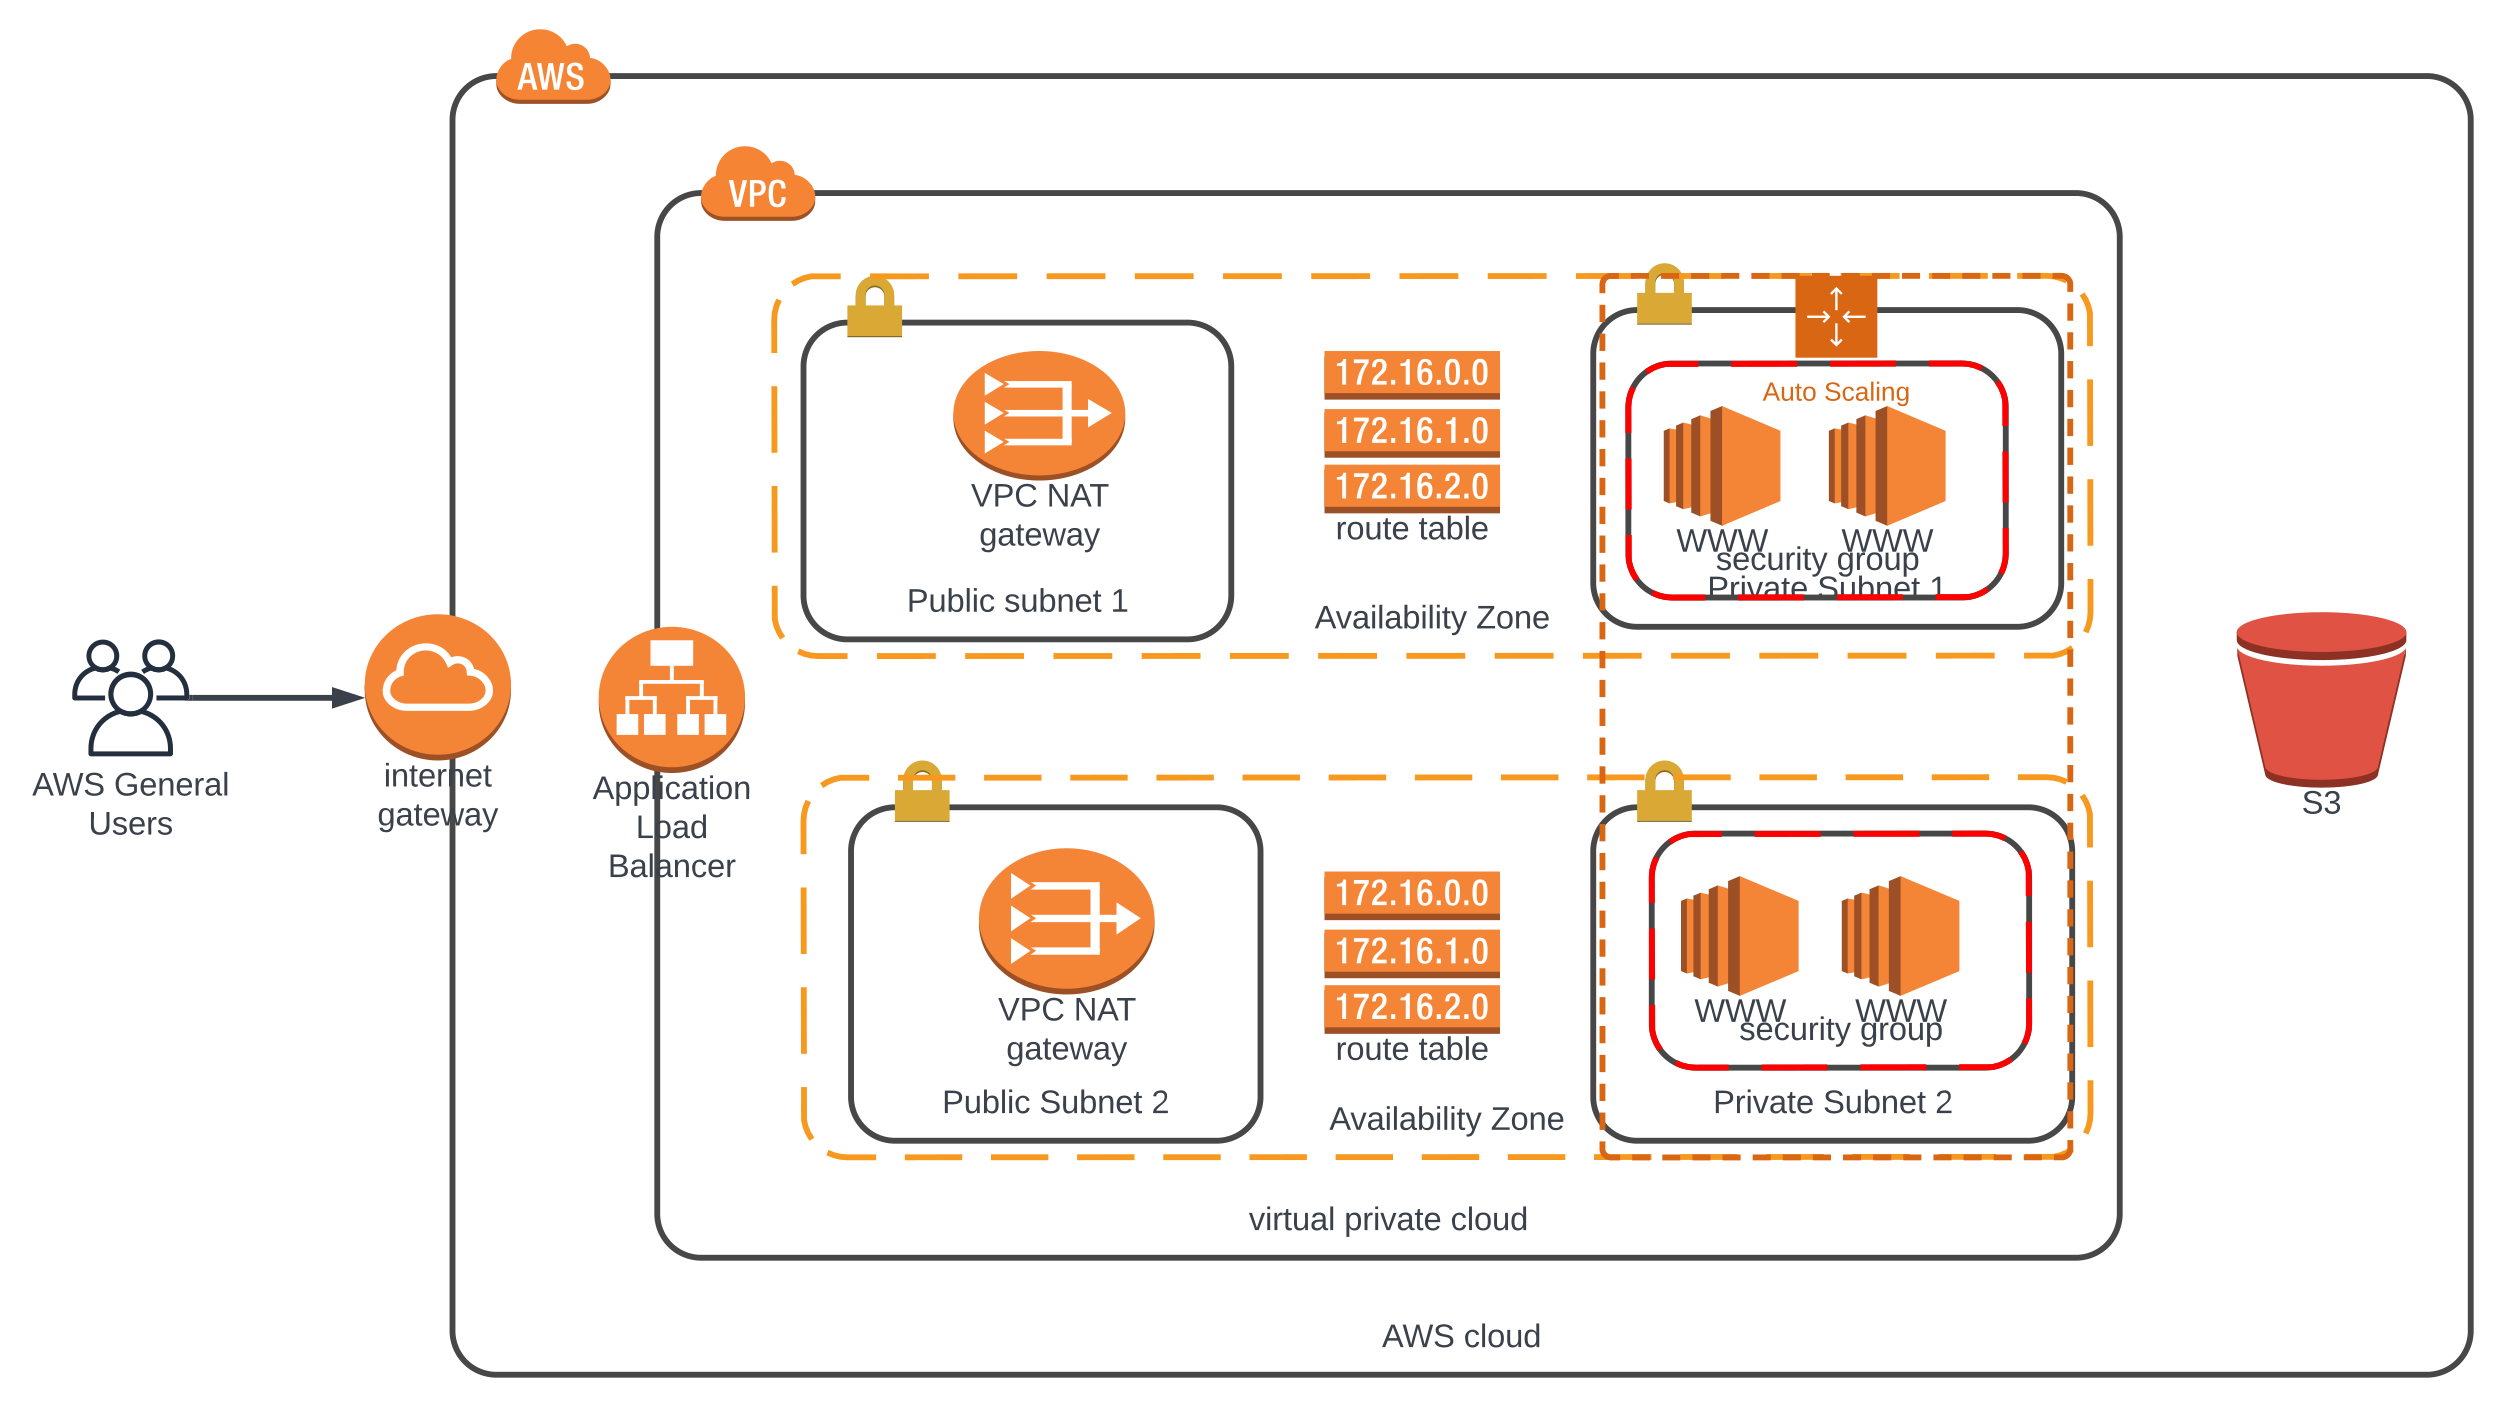 <svg xmlns="http://www.w3.org/2000/svg" xmlns:xlink="http://www.w3.org/1999/xlink" xmlns:lucid="lucid" width="1709.41" height="960"><g transform="translate(-50.593 -60)" lucid:page-tab-id="0_0"><path d="M0 0h1870.87v1322.84H0z" fill="#fff"/><path d="M360 142a30 30 0 0 1 30-30h1320a30 30 0 0 1 30 30v828a30 30 0 0 1-30 30H390a30 30 0 0 1-30-30z" stroke="#474747" stroke-width="4" fill-opacity="0"/><path d="M468 114.4v3.54c0 6.42-7.1 13.06-15.76 13.06h-46.48c-8.66 0-15.75-6.64-15.75-13.06v-3.53z" fill="#9d5125"/><path d="M420.03 80c8.03 0 14.82 4.4 18.17 11.67 4.6-3.14 10.92-1.98 14.04 2.65 1.17 1.64 1.7 3.33 1.8 5.3 7.87.68 13.95 8.25 13.95 14.27v1.3c0 6.45-7.1 13-15.76 13h-46.5c-8.64 0-15.74-6.55-15.74-13v-1.3c0-5.02 4.2-11.87 10.06-13.56v-.57c.08-10.95 8.97-19.82 19.97-19.77z" fill="#f58535"/><path d="M409.54 103.13l-5.2 18.2h3.04l1.17-4.43h5.38l1.1 4.42h3.05l-4.78-18.2zm-.47 11.4l2.22-8.98 2.1 8.97zM431.2 117.34h-.03l-2.47-14.2h-3.1l-2.4 14.13h-.06l-2.4-14.14h-2.95l3.53 18.2h3.38l2.35-13.7h.06l2.36 13.7h3.4l3.64-18.2h-2.9l-2.4 14.2zM445.9 111.4l-1.98-.72c-1.93-.7-2.75-1.53-2.75-3.1-.16-1.26.75-2.43 2.02-2.6.14-.02.28-.02.43-.02 1.26-.17 2.4.72 2.58 1.96.04.25.03.44 0 .68v.38h2.93v-.4c0-1.9-.5-4.8-5.18-4.8-3.44 0-5.7 1.84-5.7 5.16 0 2.6 1.1 3.97 3.82 4.98l2 .7c1.6.23 2.73 1.6 2.64 3.2.04 1.45-1.08 2.64-2.5 2.68h-.28c-2 0-3-1.12-3-3.33v-.47h-2.9v.44c0 2.54 1.02 5.53 5.52 5.53 3.7 0 6.07-1.6 6.07-5.48.04-2.5-1.1-3.9-3.7-4.8z" fill="#fff"/><use xlink:href="#a" transform="matrix(1,0,0,1,360,970) translate(635.525 11.111)"/><use xlink:href="#b" transform="matrix(1,0,0,1,360,970) translate(691.451 11.111)"/><path d="M500 222a30 30 0 0 1 30-30h940a30 30 0 0 1 30 30v668a30 30 0 0 1-30 30H530a30 30 0 0 1-30-30z" stroke="#474747" stroke-width="4" fill-opacity="0"/><path d="M608 194.4v3.54c0 6.42-7.1 13.06-15.76 13.06h-46.48c-8.66 0-15.75-6.64-15.75-13.06v-3.53z" fill="#9d5125"/><path d="M560.03 160c8.03 0 14.82 4.4 18.17 11.67 4.6-3.14 10.92-1.98 14.04 2.65 1.17 1.64 1.7 3.33 1.8 5.3 7.87.68 13.95 8.25 13.95 14.27v1.3c0 6.45-7.1 13-15.76 13h-46.5c-8.64 0-15.74-6.55-15.74-13v-1.3c0-5.02 4.2-11.87 10.06-13.56v-.57c.08-10.95 8.97-19.82 19.97-19.77z" fill="#f58535"/><path d="M548.9 183.13h3.08l3.1 14.58 3.32-14.53h3.1l-4.6 18.2h-3.7zM563.37 183.13h5.77c3.5 0 5.04 2.2 5.04 5.3 0 3.1-1.9 5.4-5.33 5.4h-2.57v7.53h-2.9zm2.9 8.5h2.08c1.56 0 2.9-.83 2.9-3.14 0-1.98-.78-3.17-3.1-3.17h-1.87zM587.8 194.83v.38c0 3.32-1.3 6.52-5.6 6.52-4.6 0-6.04-2.97-6.04-9.47s1.43-9.46 6.05-9.46c5.2 0 5.54 3.8 5.54 5.7v.37h-2.9v-.3c0-1.7-.5-3.64-2.6-3.57-2.08.08-3.1 1.35-3.1 7.22 0 5.87.92 7.3 3.14 7.3 2.42 0 2.7-2.7 2.7-4.43v-.3z" fill="#fff"/><use xlink:href="#c" transform="matrix(1,0,0,1,500,890) translate(404.506 11.111)"/><use xlink:href="#d" transform="matrix(1,0,0,1,500,890) translate(469.753 11.111)"/><use xlink:href="#b" transform="matrix(1,0,0,1,500,890) translate(542.469 11.111)"/><path d="M600 310.58a30 30 0 0 1 30-30h232.5a30 30 0 0 1 30 30v156.6a30 30 0 0 1-30 30H630a30 30 0 0 1-30-30z" stroke="#474747" stroke-width="4" fill-opacity="0"/><path d="M661.97 268.82v-5.9c0-7.25-5.88-13.13-13.12-13.13-7.24 0-13.12 5.87-13.12 13.12v5.9h6.64v-5.9c0-3.58 2.9-6.5 6.48-6.5 3.57 0 6.48 2.92 6.48 6.5v5.9h6.64z" fill="#876a22"/><path d="M661.98 268.84h5.42v20.84H630v-20.84h5.72v-7.1c0-7.28 5.87-13.16 13.13-13.16 7.25 0 13.13 5.88 13.13 13.15v7.1zm-6.66 0v-7.1c0-3.58-2.88-6.5-6.47-6.5-3.6 0-6.47 2.92-6.47 6.5v7.1h12.94z" fill="#daa835"/><path d="M630 289.68h37.4v.9H630z" fill="#876a22"/><use xlink:href="#e" transform="matrix(1,0,0,1,600,467.165) translate(70.636 11.111)"/><use xlink:href="#f" transform="matrix(1,0,0,1,600,467.165) translate(137.179 11.111)"/><use xlink:href="#g" transform="matrix(1,0,0,1,600,467.165) translate(210.019 11.111)"/><path d="M1140 302a30 30 0 0 1 30-30h260a30 30 0 0 1 30 30v156.58a30 30 0 0 1-30 30h-260a30 30 0 0 1-30-30z" stroke="#474747" stroke-width="4" fill-opacity="0"/><path d="M1201.97 260.24v-5.9c0-7.25-5.88-13.13-13.12-13.13-7.24 0-13.12 5.9-13.12 13.14v5.9h6.64v-5.9c0-3.58 2.9-6.5 6.48-6.5 3.57 0 6.48 2.92 6.48 6.5v5.9h6.64z" fill="#876a22"/><path d="M1201.98 260.26h5.42v20.83H1170v-20.84h5.72v-7.1c0-7.28 5.87-13.16 13.13-13.16 7.26 0 13.13 5.88 13.13 13.15v7.1zm-6.66 0v-7.1c0-3.6-2.88-6.5-6.47-6.5-3.6 0-6.47 2.9-6.47 6.5v7.1h12.94z" fill="#daa835"/><path d="M1170 281.1h37.4v.9H1170z" fill="#876a22"/><use xlink:href="#h" transform="matrix(1,0,0,1,1140,458.583) translate(77.963 11.111)"/><use xlink:href="#i" transform="matrix(1,0,0,1,1140,458.583) translate(153.148 11.111)"/><use xlink:href="#g" transform="matrix(1,0,0,1,1140,458.583) translate(229.691 11.111)"/><path d="M580 278.58a30 30 0 0 1 30-30h840a30 30 0 0 1 30 30v200a30 30 0 0 1-30 30H610a30 30 0 0 1-30-30z" fill-opacity="0"/><path d="M592.37 254.3l4-2.45 4.36-1.8 4.58-1.1h20.12m20.1 0l40.23-.03m20.12 0l40.22-.03m20.1-.02l40.22-.02m20.12 0l40.22-.02m20.1 0l40.24-.03m20.1 0l40.23-.02m20.1 0l40.24-.02m20.1 0l40.23-.03m20.1 0l40.24-.02m20.1 0l40.23-.02m20.1 0l40.24-.03m20.12 0l40.22-.02m20.1 0l40.24-.03m20.1 0l20.12-.02 4.7.37 4.57 1.1 4.35 1.8m10.65 9.1l2.46 4 1.8 4.36 1.1 4.6.04 22.73m.04 22.75l.1 45.48m.04 22.75l.08 45.5m.04 22.74l.04 22.74-.37 4.7-1.1 4.57-1.8 4.35m-9.1 10.65l-4 2.46-4.36 1.8-4.58 1.1-20.12.02m-20.1 0l-40.23.03m-20.12 0l-40.22.02m-20.1 0l-40.22.03m-20.12 0l-40.22.03m-20.1 0l-40.24.02m-20.1 0l-40.23.03m-20.1 0l-40.24.03m-20.1.02H951.9m-20.1.02l-40.24.02m-20.1 0l-40.23.03m-20.1 0h-40.24m-20.12.02l-40.22.02m-20.1 0l-40.24.02m-20.1 0l-20.12.02-4.7-.37-4.57-1.1-4.35-1.8m-10.65-9.08l-2.46-4.02-1.8-4.35-1.1-4.57-.04-22.75m-.04-22.74l-.1-45.5m-.04-22.74l-.08-45.5m-.04-22.73l-.04-22.75.37-4.7 1.1-4.57 1.8-4.34" stroke="#f7981f" stroke-width="4" fill="none"/><use xlink:href="#j" transform="matrix(1,0,0,1,580,478.583) translate(369.537 11.111)"/><use xlink:href="#k" transform="matrix(1,0,0,1,580,478.583) translate(479.907 11.111)"/><path d="M632.5 642a30 30 0 0 1 30-30h220a30 30 0 0 1 30 30v168a30 30 0 0 1-30 30h-220a30 30 0 0 1-30-30z" stroke="#474747" stroke-width="4" fill-opacity="0"/><path d="M694.47 600.24v-5.9c0-7.25-5.88-13.13-13.12-13.13-7.24 0-13.12 5.9-13.12 13.14v5.9h6.64v-5.9c0-3.58 2.9-6.5 6.48-6.5 3.57 0 6.48 2.92 6.48 6.5v5.9h6.64z" fill="#876a22"/><path d="M694.48 600.26h5.42v20.83h-37.4v-20.84h5.72v-7.1c0-7.28 5.87-13.16 13.13-13.16 7.25 0 13.13 5.88 13.13 13.15v7.1zm-6.66 0v-7.1c0-3.58-2.88-6.5-6.47-6.5-3.6 0-6.47 2.92-6.47 6.5v7.1h12.94z" fill="#daa835"/><path d="M662.5 621.1h37.4v.9h-37.4z" fill="#876a22"/><use xlink:href="#e" transform="matrix(1,0,0,1,632.5,810) translate(62.284 11.111)"/><use xlink:href="#i" transform="matrix(1,0,0,1,632.5,810) translate(128.827 11.111)"/><use xlink:href="#l" transform="matrix(1,0,0,1,632.5,810) translate(205.37 11.111)"/><path d="M1140 642a30 30 0 0 1 30-30h267.5a30 30 0 0 1 30 30v168a30 30 0 0 1-30 30H1170a30 30 0 0 1-30-30z" stroke="#474747" stroke-width="4" fill-opacity="0"/><path d="M1201.97 600.24v-5.9c0-7.25-5.88-13.13-13.12-13.13-7.24 0-13.12 5.9-13.12 13.14v5.9h6.64v-5.9c0-3.58 2.9-6.5 6.48-6.5 3.57 0 6.48 2.92 6.48 6.5v5.9h6.64z" fill="#876a22"/><path d="M1201.98 600.26h5.42v20.83H1170v-20.84h5.72v-7.1c0-7.28 5.87-13.16 13.13-13.16 7.26 0 13.13 5.88 13.13 13.15v7.1zm-6.66 0v-7.1c0-3.58-2.88-6.5-6.47-6.5-3.6 0-6.47 2.92-6.47 6.5v7.1h12.94z" fill="#daa835"/><path d="M1170 621.1h37.4v.9H1170z" fill="#876a22"/><use xlink:href="#h" transform="matrix(1,0,0,1,1140,810) translate(81.963 11.111)"/><use xlink:href="#i" transform="matrix(1,0,0,1,1140,810) translate(157.148 11.111)"/><use xlink:href="#l" transform="matrix(1,0,0,1,1140,810) translate(233.691 11.111)"/><path d="M600 621.42a30 30 0 0 1 30-30h820a30 30 0 0 1 30 30v200a30 30 0 0 1-30 30H630a30 30 0 0 1-30-30z" fill-opacity="0"/><path d="M612.37 597.15l4-2.46 4.36-1.8 4.58-1.1 19.64-.02m19.64 0l39.27-.03m19.63 0l39.28-.02m19.63 0l39.26-.03m19.64 0l39.27-.03m19.63 0l39.28-.02m19.63 0l39.28-.03m19.64 0l39.27-.03m19.63-.02h39.27m19.63-.02l39.27-.02m19.64 0l39.27-.03m19.64 0h39.28m19.63-.02l39.27-.02m19.64 0l39.27-.03m19.63 0H1450l4.7.36 4.57 1.1 4.35 1.8m10.65 9.08l2.46 4.02 1.8 4.35 1.1 4.57.04 22.75m.04 22.74l.1 45.5m.04 22.74l.08 45.5m.04 22.73l.04 22.75-.37 4.7-1.1 4.57-1.8 4.34m-9.1 10.65l-4 2.45-4.36 1.8-4.58 1.1h-19.64m-19.64.02h-39.27m-19.63.02h-39.28m-19.63.02l-39.26.02m-19.64 0l-39.27.02m-19.63 0l-39.28.03m-19.63 0h-39.28m-19.64.02l-39.27.02m-19.63 0l-39.27.03m-19.63 0l-39.27.02m-19.64 0l-39.27.02m-19.64 0l-39.28.03m-19.63 0l-39.27.02m-19.64 0l-39.27.03m-19.63 0l-19.64.02-4.7-.37-4.57-1.1-4.35-1.8m-10.65-9.1l-2.46-4-1.8-4.36-1.1-4.6-.04-22.73m-.04-22.75l-.1-45.48m-.04-22.75l-.08-45.5m-.04-22.74l-.04-22.74.37-4.7 1.1-4.57 1.8-4.35" stroke="#f7981f" stroke-width="4" fill="none"/><use xlink:href="#j" transform="matrix(1,0,0,1,600,821.417) translate(359.537 11.111)"/><use xlink:href="#k" transform="matrix(1,0,0,1,600,821.417) translate(469.907 11.111)"/><path d="M1164 338.55a30 30 0 0 1 30-30h198.06a30 30 0 0 1 30 30v100.03a30 30 0 0 1-30 30H1194a30 30 0 0 1-30-30z" stroke="#474747" stroke-width="4" fill-opacity="0"/><path d="M1164 338.55a30 30 0 0 1 30-30h198.06a30 30 0 0 1 30 30v100.03a30 30 0 0 1-30 30H1194a30 30 0 0 1-30-30z" fill="none"/><path d="M1176.36 314.28l4.02-2.46 4.35-1.8 4.57-1.1 22.53-.04m22.53-.04l45.06-.08m22.52-.04l45.06-.1m22.53-.03l22.53-.05 4.7.37 4.57 1.1 4.35 1.8m10.65 9.1l2.46 4 1.8 4.36 1.1 4.58.05 17.45m.06 17.47l.13 34.9m.06 17.46l.06 17.45-.37 4.7-1.1 4.57-1.8 4.35m-9.1 10.65l-4.02 2.46-4.35 1.8-4.58 1.1-22.53.05m-22.53.05l-45.06.08m-22.53.04l-45.05.08m-22.52.04l-22.53.04-4.7-.37-4.57-1.1-4.35-1.8m-10.65-9.08l-2.46-4.02-1.8-4.35-1.1-4.57-.06-17.46m-.06-17.45l-.12-34.9m-.06-17.46l-.06-17.45.37-4.7 1.1-4.57 1.8-4.35" stroke="red" stroke-width="4" fill="none"/><use xlink:href="#m" transform="matrix(1,0,0,1,1163.997,438.583) translate(59.84 11.111)"/><use xlink:href="#n" transform="matrix(1,0,0,1,1163.997,438.583) translate(142.432 11.111)"/><path d="M1180 659.98a30 30 0 0 1 30-30h198.06a30 30 0 0 1 30 30v100.04a30 30 0 0 1-30 30H1210a30 30 0 0 1-30-30z" stroke="#474747" stroke-width="4" fill-opacity="0"/><path d="M1180 659.98a30 30 0 0 1 30-30h198.06a30 30 0 0 1 30 30v100.04a30 30 0 0 1-30 30H1210a30 30 0 0 1-30-30z" fill="none"/><path d="M1192.37 635.7l4-2.45 4.36-1.8 4.58-1.1 22.54-.04m22.52-.03l45.06-.08m22.53-.05l45.05-.08m22.53-.04l22.53-.05 4.7.37 4.57 1.1 4.35 1.8m10.65 9.1l2.46 4 1.8 4.36 1.1 4.6.05 17.45m.06 17.45l.14 34.9m.06 17.46l.06 17.46-.37 4.7-1.1 4.57-1.8 4.34m-9.1 10.65l-4.02 2.45-4.35 1.8-4.58 1.1-22.53.04m-22.52.03l-45.06.08m-22.53.05l-45.04.08m-22.53.04l-22.53.05-4.7-.37-4.57-1.1-4.35-1.8m-10.65-9.1l-2.46-4-1.8-4.36-1.1-4.6-.06-17.45m-.05-17.45l-.13-34.9m-.06-17.46l-.06-17.46.37-4.7 1.1-4.57 1.8-4.34" stroke="red" stroke-width="4" fill="none"/><use xlink:href="#m" transform="matrix(1,0,0,1,1180,760.016) translate(59.84 11.111)"/><use xlink:href="#n" transform="matrix(1,0,0,1,1180,760.016) translate(142.432 11.111)"/><path d="M1146.25 254.58a6 6 0 0 1 6-6h308a6 6 0 0 1 6 6v590.84a6 6 0 0 1-6 6h-308a6 6 0 0 1-6-6z" fill="#fff" fill-opacity="0"/><path d="M1165.73 248.65h12.36m8.22 0h12.36m8.24 0h12.36m8.24 0l12.35-.02m8.24 0h12.37m8.24 0h12.37m8.23 0h12.36m8.24 0h12.36m8.24-.02h12.35m8.24 0h12.35m8.24 0h12.35m8.23 0h12.36m8.24 0h12.36m8.23 0h12.36m8.24-.02h6.18l.94.08.9.22.87.36.8.5.72.6.6.72.5.8.36.87.22.9v5.93m0 7.9v11.83m0 7.88V299m0 7.9v11.84m0 7.9v11.82m0 7.9v11.83m0 7.88v11.84m0 7.9v11.82m0 7.9l.02 11.83m0 7.9v11.82m0 7.88v11.84m0 7.9v11.82m0 7.9v11.83m0 7.9V516m0 7.9v11.82m0 7.9v11.83m0 7.9l.02 11.82m0 7.9v11.83m0 7.9v11.83m0 7.9v11.82m0 7.9v11.83m0 7.9v11.82m0 7.9v11.83m0 7.9v11.83m0 7.88l.02 11.84m0 7.9v11.83m0 7.9v11.83m0 7.9v11.83m0 7.9v11.82m0 7.9v11.83m0 7.9v5.92l-.06.94-.22.9-.36.88-.5.8-.6.72-.72.6-.8.5-.88.36-.9.22h-6.2m-8.23 0h-12.36m-8.22 0h-12.36m-8.24.02h-12.36m-8.24 0h-12.35m-8.24 0h-12.37m-8.24 0h-12.37m-8.23.02h-12.36m-8.24 0h-12.36m-8.24 0h-12.35m-8.24 0h-12.35m-8.24.02h-12.35m-8.23 0h-12.36m-8.24 0h-12.36m-8.23 0h-12.36m-8.24.02h-6.18l-.94-.08-.9-.22-.87-.36-.8-.5-.72-.6-.6-.72-.5-.8-.36-.87-.22-.9v-5.93m0-7.9v-11.83m0-7.88V801m0-7.9v-11.84m0-7.9v-11.83m0-7.88V741.8m0-7.88v-11.84m0-7.9v-11.82m0-7.9l-.02-11.83m0-7.9v-11.82m0-7.88v-11.84m0-7.9v-11.82m0-7.9v-11.83m0-7.9V584m0-7.9V564.3m0-7.9v-11.83m0-7.9l-.02-11.82m0-7.9V505.1m0-7.9v-11.83m0-7.9v-11.82m0-7.9v-11.83m0-7.9V426.2m0-7.9v-11.83m0-7.9v-11.82m0-7.9l-.02-11.83m0-7.9V347.3m0-7.9v-11.83m0-7.9v-11.83m0-7.9v-11.82m0-7.9V268.4m0-7.9v-5.92l.06-.94.22-.9.36-.88.5-.8.6-.72.72-.6.8-.5.88-.36.9-.22h6.2" stroke="#d86613" stroke-width="4" fill="none"/><path d="M1278.25 248.58h56v56h-56v-56z" stroke="#fff" stroke-opacity="0" fill="#d86613"/><path d="M1297.93 272.3l-1.14 1.15 2.32 2.33h-12.87v1.6h12.87l-2.33 2.34 1.13 1.13 4.27-4.27-4.27-4.27zM1326.25 275.78h-12.87l2.33-2.33-1.13-1.14-4.27 4.28 4.27 4.28 1.14-1.14-2.32-2.33h12.87v-1.62zM1305.45 259.2v12.9h1.6v-12.9l2.34 2.34 1.12-1.13-4.27-4.26-4.27 4.27 1.13 1.14 2.35-2.33zM1307.05 293.95v-12.87h-1.6v12.87l-2.34-2.33-1.12 1.14 4.27 4.27 4.27-4.27-1.13-1.14-2.35 2.33z" stroke="#fff" stroke-opacity="0" fill="#fff"/><use xlink:href="#o" transform="matrix(1,0,0,1,1146.25,319.583) translate(109.55 14.4)"/><use xlink:href="#p" transform="matrix(1,0,0,1,1146.25,319.583) translate(151.55 14.4)"/><path d="M400 531.97c0 26.5-22.4 48.02-50 48.02s-50-21.52-50-48.03c0-26.52 22.4-48.03 50-48.03s50 21.5 50 48.03z" fill="#9d5025"/><path d="M300 528.02h100v3.94H300v-3.94z" fill="#9d5025"/><path d="M400 528.02c0 26.5-22.4 48.03-50 48.03s-50-21.5-50-48.02c0-26.5 22.4-48.03 50-48.03s50 21.5 50 48.02z" fill="#f58536"/><path d="M312.3 532.8v-1.25c.38-5.82 3.77-10.67 9.26-13.22.53-10.72 10.02-19 21.25-18.43 7 .32 12.88 3.74 16.42 9.56 5.73-2.3 12.28.23 14.7 5.7.37.77.6 1.42.75 2.2 7.53 1.44 12.95 8.37 12.95 14.2v1.15c0 7.12-7.68 13.36-16.42 13.36h-42.56c-8.66.05-16.34-6.2-16.34-13.26z" fill="#fff"/><path d="M360.24 514.57l-3.2 2.1-1.62-3.37c-2.48-5.28-7.56-8.52-13.62-8.56h-.06c-8.28 0-15.05 6.48-15.05 14.5v2.7l-2.35.64c-3.98 1.53-6.58 4.88-6.9 9v1.16c0 3.9 4.94 8.4 11.26 8.4h42.6c6.4 0 11.28-4.5 11.28-8.4v-1.17c0-3.93-4.56-9.06-9.84-9.46l-2.86-.2-.2-2.74c0-1.17-.4-2.1-1.04-3.06-1.9-2.66-5.67-3.3-8.4-1.5z" fill="#f58536"/><use xlink:href="#q" transform="matrix(1,0,0,1,300,580) translate(13.025 17.778)"/><use xlink:href="#r" transform="matrix(1,0,0,1,300,580) translate(8.673 44.444)"/><path d="M560 540.55c0 26.5-22.4 48.02-50 48.02s-50-21.5-50-48.02c0-26.5 22.4-48.03 50-48.03s50 21.52 50 48.03z" fill="#9d5025"/><path d="M560 536.6c0 26.52-22.4 48.03-50 48.03s-50-21.5-50-48.02c0-26.5 22.4-48.02 50-48.02s50 21.52 50 48.03z" fill="#f58536"/><path d="M524.58 497.8v17.45H495.4V497.8h29.18zM547.15 548.28v14.2h-14.78v-14.2h14.78zM528.46 548.28v14.2h-14.78v-14.2h14.78zM505.7 548.28v14.2h-14.78v-14.2h14.78zM487 548.28v14.2h-14.78v-14.2H487z" fill="#fff"/><path d="M478.28 536h2.66v13.92h-2.66V536z" fill="#fff"/><path d="M478.28 536h21.36v2.54h-21.36V536z" fill="#fff"/><path d="M496.98 536h2.66v13.92h-2.66V536zM519.74 536h2.66v13.92h-2.66V536z" fill="#fff"/><path d="M519.74 536h21.36v2.54h-21.36V536z" fill="#fff"/><path d="M538.44 536h2.66v13.92h-2.66V536zM487.65 526.04h2.66v11.22h-2.65v-11.22zM508.66 512.68h2.66v13.57h-2.66v-13.57z" fill="#fff"/><path d="M487.65 524.97h44.15v2.55h-44.15v-2.55z" fill="#fff"/><path d="M529.14 526.04h2.66v11.22h-2.66v-11.22z" fill="#fff"/><use xlink:href="#s" transform="matrix(1,0,0,1,460,588.583) translate(-4.228 17.778)"/><use xlink:href="#t" transform="matrix(1,0,0,1,460,588.583) translate(25.309 44.444)"/><use xlink:href="#u" transform="matrix(1,0,0,1,460,588.583) translate(6.235 71.111)"/><path d="M122.44 538.95H101.7c-.95 0-1.7-.77-1.7-1.7v-2.54c0-9.48 6.23-17.43 15.5-19.66.42-.1.8-.05 1.2.17 2.73 1.47 5.68 1.47 8.4 0 .4-.2.8-.26 1.22-.16 2.43.6 4.43 1.46 6.5 2.85l-1.9 2.82c-1.55-1-3-1.68-4.8-2.16-3.45 1.58-7 1.58-10.44 0-7.38 2.06-12.27 8.5-12.27 16.15v.85h19.04z" stroke="#fff" stroke-opacity="0" fill="#232f3e"/><path d="M120.88 519.63c-6.17 0-11.17-5-11.17-11.15s5-11.15 11.18-11.15c6.17-.06 11.2 4.9 11.26 11.02.04 4.26-2.1 7.9-5.86 9.9-1.72.96-3.4 1.38-5.4 1.38zm0-18.9c-4.3 0-7.83 3.45-7.85 7.75 0 2.92 1.48 5.42 4.06 6.8 2.43 1.32 5.12 1.32 7.57 0 2.6-1.4 4.1-3.94 4.06-6.9-.05-4.27-3.57-7.68-7.85-7.63zM178.32 538.95h-20.75v-3.4h19.04v-.84c0-7.65-4.9-14.1-12.25-16.15-3.45 1.6-7 1.6-10.46 0-1.82.5-3.3 1.2-4.84 2.27l-1.94-2.8c2.07-1.43 4.07-2.34 6.5-2.97.44-.1.86-.04 1.26.17 2.7 1.46 5.7 1.46 8.42 0 .4-.2.78-.26 1.2-.17 9.25 2.23 15.5 10.18 15.5 19.66v2.55c0 .93-.76 1.68-1.68 1.7z" stroke="#fff" stroke-opacity="0" fill="#232f3e"/><path d="M159.08 519.63c-6.2 0-11.23-5.05-11.23-11.25s5.06-11.2 11.28-11.2c6.2 0 11.23 5.04 11.23 11.24 0 4.22-2.14 7.82-5.85 9.84-1.75.94-3.44 1.37-5.42 1.37zm0-18.9c-4.3-.02-7.8 3.44-7.83 7.76-.02 2.9 1.46 5.4 4.05 6.77 2.43 1.33 5.13 1.33 7.6 0 2.62-1.4 4.13-3.95 4.08-6.94-.1-4.27-3.62-7.68-7.9-7.6zM167.2 577.16h-54.46c-.92 0-1.67-.74-1.67-1.7v-3.6c-.06-13.08 8.6-24.08 21.33-27.17.46-.15.86-.08 1.27.12 4.04 2.18 8.5 2.18 12.6 0 .34-.2.75-.27 1.2-.13 12.78 3.04 21.45 14.04 21.4 27.16v3.6c0 .96-.76 1.7-1.68 1.7zm-52.72-3.38h50.97v-1.92c0-11.26-7.28-20.73-18.2-23.66-4.8 2.3-9.83 2.3-14.62 0-10.93 2.93-18.15 12.4-18.15 23.66z" stroke="#fff" stroke-opacity="0" fill="#232f3e"/><path d="M140.02 549.8c-2.7 0-5-.57-7.4-1.86-7.4-4.07-10.13-13.33-6.1-20.77 4.1-7.4 13.38-10.12 20.83-6.08 7.42 4.05 10.15 13.32 6.1 20.75-1.47 2.7-3.4 4.62-6.1 6.1-2.36 1.28-4.66 1.86-7.33 1.86zm0-26.75c-4.44-.07-8.28 2.17-10.42 6.08-3.07 5.66-.98 12.76 4.7 15.85 3.67 1.95 7.7 1.95 11.4 0 3.95-2.15 6.22-5.97 6.16-10.44-.1-6.42-5.4-11.6-11.84-11.5z" stroke="#fff" stroke-opacity="0" fill="#232f3e"/><path d="M178.78 538.95h-39.72c-.68 0-1.23-.55-1.23-1.24v-2.62c-.04-9.55 6.3-17.57 15.56-19.83.33-.1.63-.04.92.1 2.95 1.6 6.2 1.6 9.2 0 .25-.14.54-.2.88-.1 9.32 2.24 15.64 10.26 15.6 19.83v2.63c0 .7-.55 1.25-1.22 1.25zm-38.46-2.47h37.2v-1.4c0-8.22-5.32-15.13-13.3-17.26-3.5 1.68-7.16 1.68-10.66 0-7.97 2.13-13.24 9.04-13.24 17.26z" stroke="#fff" stroke-opacity="0" stroke-width=".73" fill="#fff" fill-opacity="0"/><path d="M140.94 538.95h-39.72c-.67 0-1.22-.55-1.22-1.24v-2.62c-.04-9.55 6.28-17.57 15.56-19.83.34-.1.63-.04.93.1 2.94 1.6 6.2 1.6 9.18 0 .25-.14.55-.2.88-.1 9.32 2.24 15.65 10.26 15.6 19.83v2.63c0 .7-.54 1.25-1.22 1.25zm-38.45-2.47h37.18v-1.4c0-8.22-5.3-15.13-13.28-17.26-3.5 1.68-7.17 1.68-10.67 0-7.97 2.13-13.24 9.04-13.24 17.26z" stroke="#fff" stroke-opacity="0" stroke-width=".73" fill="#fff" fill-opacity="0"/><use xlink:href="#a" transform="matrix(1,0,0,1,70,586.165) translate(2.593 17.778)"/><use xlink:href="#v" transform="matrix(1,0,0,1,70,586.165) translate(58.519 17.778)"/><use xlink:href="#w" transform="matrix(1,0,0,1,70,586.165) translate(41.049 44.444)"/><path d="M840 691.97c0 26.5-26.88 48.02-60 48.02-33.12 0-60-21.52-60-48.03 0-26.5 26.88-48.03 60-48.03 33.12 0 60 21.5 60 48.02z" fill="#9d5025"/><path d="M840 688.02c0 26.5-26.88 48.03-60 48.03-33.12 0-60-21.5-60-48.02 0-26.5 26.88-48.03 60-48.03 33.12 0 60 21.5 60 48.02z" fill="#f58536"/><path d="M796.24 665.72h6.32v44.58h-6.32v-44.58zM814.03 677l16.56 10.8-16.57 11.24V677z" fill="#fff"/><path d="M755.46 685.5l3.64 2.34-4 2.7h61.72v-5.04h-61.36zM755.1 668.26h47.46v-5.06h-47.1l3.62 2.35-4 2.7zM759.08 710.13l-4 2.7h47.48v-5.05h-47.1l3.62 2.35zM741.9 679.2l13.25 8.63-13.25 9V679.2zM741.9 656.9l13.25 8.64-13.25 9V656.9zM741.9 701.5l13.25 8.63-13.25 9V701.5z" fill="#fff"/><use xlink:href="#x" transform="matrix(1,0,0,1,720,740) translate(12.994 17.778)"/><use xlink:href="#y" transform="matrix(1,0,0,1,720,740) translate(64.784 17.778)"/><use xlink:href="#r" transform="matrix(1,0,0,1,720,740) translate(18.673 44.444)"/><path d="M820 346.03c0 23.5-26.32 42.54-58.75 42.54s-58.75-19.06-58.75-42.54 26.32-42.54 58.75-42.54S820 322.54 820 346.02z" fill="#9d5025"/><path d="M820 342.54c0 23.48-26.32 42.54-58.75 42.54s-58.75-19.06-58.75-42.54S728.82 300 761.25 300 820 319.06 820 342.54z" fill="#f58536"/><path d="M777.15 322.78h6.2v39.5h-6.2v-39.5zM794.57 332.78l16.22 9.57-16.23 9.95v-19.52z" fill="#fff"/><path d="M737.22 340.3l3.57 2.08-3.94 2.4h60.44v-4.47h-60.08zM736.86 325.03h46.48v-4.48h-46.1l3.52 2.08-3.9 2.4zM740.76 362.12l-3.9 2.4h46.48v-4.48h-46.1l3.52 2.08zM723.94 334.72l12.98 7.65-12.98 7.98v-15.63zM723.94 314.98l12.98 7.65-12.98 7.96v-15.62zM723.94 354.48l12.98 7.65-12.98 7.96v-15.62z" fill="#fff"/><use xlink:href="#x" transform="matrix(1,0,0,1,702.5,388.583) translate(11.994 17.778)"/><use xlink:href="#y" transform="matrix(1,0,0,1,702.5,388.583) translate(63.784 17.778)"/><use xlink:href="#r" transform="matrix(1,0,0,1,702.5,388.583) translate(17.673 44.444)"/><path d="M1192.2 352.9l-4 1.68v47.97l4 1.7 16.2-24.45-16.2-26.9z" fill="#9d5025"/><path d="M1201.52 402.4l-9.33 1.84V352.9l9.32 1.78v47.7z" fill="#f58536"/><path d="M1196.6 351l4.93-2.07 23.35 31.76-23.35 27.5-4.92-2.08V351z" fill="#9d5025"/><path d="M1213.15 405.4l-11.63 2.8v-59.27l11.63 2.78v53.7z" fill="#f58536"/><path d="M1207 346.6l6.17-2.63 34.45 40.2-34.45 28.97-6.17-2.63v-63.9z" fill="#9d5025"/><path d="M1228.1 408.5l-14.94 4.64v-69.17l14.93 4.64v59.9z" fill="#f58536"/><path d="M1220.13 341l7.97-3.35 37.28 43.2-37.28 38.64-7.97-3.37V341z" fill="#9d5025"/><path d="M1268.02 402.55l-39.93 16.94v-81.85L1268 354.6v47.95z" fill="#f58536"/><use xlink:href="#z" transform="matrix(1,0,0,1,1188.19,419.486) translate(8.611 17.778)"/><path d="M1305.1 352.9l-4 1.68v47.97l4 1.7 16.2-24.45-16.2-26.9z" fill="#9d5025"/><path d="M1314.42 402.4l-9.33 1.84V352.9l9.32 1.78v47.7z" fill="#f58536"/><path d="M1309.5 351l4.93-2.07 23.36 31.76-23.37 27.5-4.92-2.08V351z" fill="#9d5025"/><path d="M1326.06 405.4l-11.64 2.8v-59.27l11.64 2.78v53.7z" fill="#f58536"/><path d="M1319.9 346.6l6.18-2.63 34.44 40.2-34.44 28.97-6.18-2.63v-63.9z" fill="#9d5025"/><path d="M1341 408.5l-14.93 4.64v-69.17l14.92 4.64v59.9z" fill="#f58536"/><path d="M1333.03 341l7.97-3.35 37.28 43.2L1341 419.5l-7.97-3.37V341z" fill="#9d5025"/><path d="M1380.92 402.55L1341 419.5v-81.85l39.92 16.94v47.95z" fill="#f58536"/><use xlink:href="#z" transform="matrix(1,0,0,1,1301.091,419.486) translate(8.611 17.778)"/><path d="M1313.97 674.32l-4.04 1.7v47.96l4.04 1.7 16.32-24.45-16.33-26.9z" fill="#9d5025"/><path d="M1323.36 723.82l-9.4 1.85v-51.35l9.4 1.8v47.7z" fill="#f58536"/><path d="M1318.4 672.43l4.97-2.07 23.53 31.76-23.53 27.5-4.96-2.07v-55.12z" fill="#9d5025"/><path d="M1335.1 726.84l-11.73 2.78v-59.26l11.72 2.78v53.7z" fill="#f58536"/><path d="M1328.9 668.04l6.2-2.63 34.7 40.2-34.7 28.98-6.2-2.63v-63.9z" fill="#9d5025"/><path d="M1350.14 729.94l-15.04 4.64V665.4l15.04 4.64v59.9z" fill="#f58536"/><path d="M1342.12 662.44l8.02-3.36 37.56 43.2-37.56 38.64-8.02-3.36v-75.12z" fill="#9d5025"/><path d="M1390.36 723.98l-40.22 16.94v-81.84l40.22 16.94v47.96z" fill="#f58536"/><use xlink:href="#z" transform="matrix(1,0,0,1,1309.935,740.919) translate(9.111 17.778)"/><path d="M956.25 303.65h120v29.6h-120v-29.6z" fill="#9d5025"/><path d="M956.25 300h120v28.8h-120V300z" fill="#f58536"/><path d="M956.25 342.07h120v30.9h-120v-30.9z" fill="#9d5025"/><path d="M956.25 339.72h120v28.8h-120v-28.8z" fill="#f58536"/><path d="M956.25 381.07h120V411h-120v-29.93z" fill="#9d5025"/><path d="M956.25 377.72h120v28.8h-120v-28.8z" fill="#f58536"/><path d="M971 323h-2.68v-12.74h-3.6v-1.8h.3c1.65 0 3.5-.4 4.02-2.63v-.35H971zM986.43 308c-3.2 4.65-4.84 9.34-5.35 14.97h-2.9c.62-5.57 2.37-10.17 5.67-14.67h-7.52v-2.54h10.1zM998.7 323h-10c0-7.64 7.22-7.46 7.22-12.9 0-1.45-.62-2.65-2.16-2.65-2.06 0-2.37 1.8-2.37 3.6h-2.6c0-3.5 1.35-5.66 5.06-5.66 2.37-.3 4.53 1.38 4.84 3.76v.92c0 5.82-5.56 6.18-6.9 10.48h6.9zm5.87 0h-2.78v-3.27h2.77zm10 0h-2.8v-12.74h-3.6v-1.8h.3c1.66 0 3.62-.4 4.03-2.63v-.35h2.06zm10.3.34c-4.34 0-5.16-3.37-5.16-8.42 0-5.02.94-9.5 5.37-9.5 3.1 0 4.63 1.4 4.63 4.28h-2.68c0-1-.5-2.3-1.85-2.3-2.58 0-2.68 3.5-2.68 6.06.7-1.22 1.95-1.9 3.3-1.8 2.36 0 4.2 1.8 4.2 5.23.1 4.04-1.54 6.45-5.14 6.45zm10.9-.35H1033v-3.27h2.78zm8.04.34c-3.28 0-5.14-2.13-5.14-9 0-6.88 1.75-9 5.15-9 3.3 0 5.06 2.14 5.06 9 0 6.85-1.75 9-5.05 9zm10.72-.35h-2.67v-3.27h2.78zm8.04.34c-3.3 0-5.15-2.13-5.15-9 0-6.88 1.86-9 5.16-9 3.4 0 5.15 2.14 5.15 9 0 6.85-1.75 9-5.04 9zM1062.6 345.2c3.3 0 5.17 2.13 5.17 9 0 6.88-1.76 9-5.16 9-3.28 0-5.14-2.2-5.14-9.05 0-6.86 1.86-8.94 5.15-8.94zm-10.7 14.27h2.78v3.33h-2.9zm-12.37-11.3h.2c1.65 0 3.6-.4 4.02-2.62v-.34h2.07v17.6h-2.9V350h-3.5zm-6.5 11.3h2.8v3.33h-2.9zm-7.83-14.26c3 0 4.64 1.38 4.64 4.26h-2.88c0-1-.42-2.28-1.76-2.28-2.57 0-2.68 3.5-2.68 6.05.62-1.22 1.86-1.88 3.3-1.8 2.37 0 4.23 1.8 4.23 5.24 0 4.05-1.65 6.44-5.26 6.44-4.34 0-5.16-3.35-5.16-8.4 0-5.04 1.03-9.5 5.56-9.5zm-16.9 2.98h.2c1.66 0 3.62-.4 4.03-2.63v-.34h2.06v17.6h-2.8V350h-3.6zm-6.5 11.3h2.8v3.32h-2.8zm-8.03-12.3c-2.06 0-2.37 1.8-2.37 3.6h-2.57c0-3.5 1.33-5.64 5.04-5.64 2.38-.3 4.54 1.4 4.75 3.76.1.33.1.6.1.9 0 5.84-5.57 6.2-6.9 10.5h6.9v2.5h-10c0-7.62 7.22-7.44 7.22-12.92 0-1.47-.62-2.7-2.17-2.7zm-17.4-1.63h10.1v2.23c-3.2 4.65-4.86 9.34-5.37 14.97h-2.9c.63-5.56 2.38-10.16 5.68-14.66h-7.52zm-11.56 2.63h.22c1.65 0 3.6-.4 4.02-2.63v-.34h2.06v17.6h-2.78V350h-3.6zM1062.6 383.25c3.3 0 5.17 2.12 5.17 9s-1.76 9-5.16 9c-3.28 0-5.14-2.25-5.14-9.06 0-6.82 1.86-8.95 5.15-8.95zm-10.7 14.26h2.78v3.3h-2.9zm-8.04-12.28c-2.06 0-2.37 1.8-2.37 3.6h-2.7c0-3.5 1.45-5.64 5.06-5.64 2.37-.3 4.53 1.4 4.84 3.76v.9c0 5.82-5.56 6.2-6.9 10.5h7v2.45h-10c0-7.63 7.12-7.47 7.12-12.94 0-1.43-.52-2.64-2.06-2.64zm-10.82 12.3h2.78v3.27h-2.9zm-7.84-14.27c3 0 4.64 1.37 4.64 4.25h-2.88c0-1-.42-2.28-1.76-2.28-2.57 0-2.68 3.5-2.68 6.05.62-1.2 1.86-1.88 3.3-1.8 2.37 0 4.23 1.8 4.23 5.24 0 4.06-1.65 6.45-5.26 6.45-4.34 0-5.16-3.36-5.16-8.4 0-5.05 1.03-9.5 5.56-9.5zm-16.9 2.97h.2c1.66 0 3.62-.4 4.03-2.63v-.35h2.06v17.54h-2.8V388h-3.6zm-6.5 11.3h2.8v3.27h-2.8zm-8.03-12.3c-2.06 0-2.37 1.8-2.37 3.6h-2.57c0-3.5 1.33-5.64 5.04-5.64 2.38-.3 4.54 1.4 4.75 3.76.1.33.1.6.1.9 0 5.82-5.57 6.2-6.9 10.5h6.9v2.45h-10c0-7.63 7.22-7.47 7.22-12.94 0-1.43-.62-2.64-2.17-2.64zm-17.4-1.63h10.1v2.22c-3.2 4.65-4.86 9.34-5.37 14.97h-2.9c.63-5.57 2.38-10.17 5.68-14.67h-7.52zm-11.66 2.62h.32c1.65 0 3.6-.4 4.02-2.63v-.35H971v17.54h-2.68V388h-3.6z" fill="#fff"/><path d="M1043.78 307.7c-1.88 0-2.37 1.8-2.37 6.97s.5 6.96 2.38 6.96 2.36-1.8 2.36-6.96c0-5.17-.48-6.97-2.36-6.97zM1062.63 307.7c-1.88 0-2.36 1.8-2.36 6.97s.48 6.96 2.36 6.96 2.36-1.8 2.36-6.96c0-5.17-.5-6.97-2.37-6.97zM1062.63 361.37c1.88 0 2.36-1.8 2.36-6.96s-.5-6.96-2.37-6.96c-1.88 0-2.36 1.8-2.36 6.97 0 5.18.46 6.97 2.36 6.97zM1025.1 361.37c1.67 0 2.26-1.8 2.26-3.76 0-2.42-.7-3.8-2.27-3.8-2 0-2.37 1.8-2.37 3.94 0 2.12.68 3.63 2.36 3.63zM1062.63 399.4c1.88 0 2.36-1.78 2.36-6.95s-.5-6.97-2.37-6.97c-1.88 0-2.36 1.8-2.36 6.97s.46 6.96 2.36 6.96zM1025.1 399.4c1.67 0 2.26-1.8 2.26-3.75 0-2.43-.7-3.8-2.27-3.8-2 0-2.37 1.8-2.37 3.93 0 2.12.68 3.63 2.36 3.63zM1025.1 321.63c1.67 0 2.26-1.8 2.26-3.76 0-2.43-.7-3.8-2.27-3.8-2 0-2.37 1.8-2.37 3.93 0 2.12.68 3.63 2.36 3.63z" fill="#f58536"/><use xlink:href="#A" transform="matrix(1,0,0,1,956.25,411) translate(7.593 17.778)"/><use xlink:href="#B" transform="matrix(1,0,0,1,956.25,411) translate(64.321 17.778)"/><path d="M956.25 659.57h120v29.6h-120v-29.6z" fill="#9d5025"/><path d="M956.25 655.92h120v28.8h-120v-28.8z" fill="#f58536"/><path d="M956.25 698h120v30.88h-120v-30.9z" fill="#9d5025"/><path d="M956.25 695.63h120v28.8h-120v-28.8z" fill="#f58536"/><path d="M956.25 737h120v29.9h-120V737z" fill="#9d5025"/><path d="M956.25 733.64h120v28.8h-120v-28.8z" fill="#f58536"/><path d="M971 678.9h-2.68v-12.73h-3.6v-1.8h.3c1.65 0 3.5-.4 4.02-2.63v-.34H971zm15.44-14.96c-3.2 4.65-4.84 9.33-5.35 14.97h-2.9c.62-5.55 2.37-10.15 5.67-14.65h-7.52v-2.54h10.1zm12.26 14.97h-10c0-7.63 7.22-7.45 7.22-12.9 0-1.43-.62-2.64-2.16-2.64-2.06 0-2.37 1.8-2.37 3.6h-2.6c0-3.5 1.35-5.65 5.06-5.65 2.37-.3 4.53 1.4 4.84 3.78v.9c0 5.83-5.56 6.2-6.9 10.5h6.9zm5.87 0h-2.78v-3.25h2.77zm10 0h-2.8v-12.73h-3.6v-1.8h.3c1.66 0 3.62-.4 4.03-2.63v-.34h2.06zm10.3.35c-4.34 0-5.16-3.37-5.16-8.4 0-5.04.94-9.5 5.37-9.5 3.1 0 4.63 1.38 4.63 4.27h-2.68c0-1-.5-2.3-1.85-2.3-2.58 0-2.68 3.5-2.68 6.06.7-1.22 1.95-1.9 3.3-1.8 2.36 0 4.2 1.8 4.2 5.22.1 4.06-1.54 6.47-5.14 6.47zm10.9-.34H1033v-3.25h2.78zm8.04.35c-3.28 0-5.14-2.12-5.14-9 0-6.87 1.75-9 5.15-9 3.3 0 5.06 2.15 5.06 9 0 6.86-1.75 9.02-5.05 9.02zm10.72-.34h-2.67v-3.25h2.78zm8.04.35c-3.3 0-5.15-2.12-5.15-9 0-6.87 1.86-9 5.16-9 3.4 0 5.15 2.15 5.15 9 0 6.86-1.75 9.02-5.04 9.02zM1062.6 701.13c3.3 0 5.17 2.1 5.17 9 0 6.87-1.76 9-5.16 9-3.28 0-5.14-2.2-5.14-9.06s1.86-8.95 5.15-8.95zm-10.7 14.26h2.78v3.32h-2.9zm-12.37-11.3h.2c1.65 0 3.6-.4 4.02-2.63v-.35h2.07v17.6h-2.9v-12.8h-3.5zm-6.5 11.3h2.8v3.32h-2.9zm-7.83-14.27c3 0 4.64 1.37 4.64 4.25h-2.88c0-1-.42-2.28-1.76-2.28-2.57 0-2.68 3.5-2.68 6.04.62-1.2 1.86-1.88 3.3-1.8 2.37 0 4.23 1.8 4.23 5.25 0 4.04-1.65 6.43-5.26 6.43-4.34 0-5.16-3.37-5.16-8.4 0-5.05 1.03-9.5 5.56-9.5zm-16.9 2.96h.2c1.66 0 3.62-.4 4.03-2.63v-.35h2.06v17.6h-2.8v-12.8h-3.6zm-6.5 11.3h2.8v3.32h-2.8zm-8.03-12.3c-2.06 0-2.37 1.8-2.37 3.6h-2.57c0-3.5 1.33-5.65 5.04-5.65 2.38-.3 4.54 1.4 4.75 3.77.1.32.1.6.1.9 0 5.83-5.57 6.2-6.9 10.5h6.9v2.5h-10c0-7.62 7.22-7.44 7.22-12.92 0-1.47-.62-2.7-2.17-2.7zm-17.4-1.63h10.1v2.23c-3.2 4.65-4.86 9.34-5.37 14.97h-2.9c.63-5.56 2.38-10.16 5.68-14.67h-7.52zm-11.56 2.62h.22c1.65 0 3.6-.4 4.02-2.63v-.35h2.06v17.6h-2.78v-12.8h-3.6zM1062.6 739.16c3.3 0 5.17 2.12 5.17 9s-1.76 9-5.16 9c-3.28 0-5.14-2.24-5.14-9.05 0-6.8 1.86-8.94 5.15-8.94zm-10.7 14.27h2.78v3.28h-2.9zm-8.04-12.3c-2.06 0-2.37 1.82-2.37 3.6h-2.7c0-3.48 1.45-5.64 5.06-5.64 2.37-.32 4.53 1.4 4.84 3.76v.9c0 5.82-5.56 6.2-6.9 10.5h7v2.45h-10c0-7.6 7.12-7.45 7.12-12.92 0-1.43-.52-2.64-2.06-2.64zm-10.82 12.3h2.78v3.28h-2.9zm-7.84-14.26c3 0 4.64 1.37 4.64 4.25h-2.88c0-1-.42-2.28-1.76-2.28-2.57 0-2.68 3.5-2.68 6.04.62-1.2 1.86-1.88 3.3-1.8 2.37 0 4.23 1.8 4.23 5.25 0 4.05-1.65 6.44-5.26 6.44-4.34 0-5.16-3.37-5.16-8.4 0-5.05 1.03-9.5 5.56-9.5zm-16.9 2.96h.2c1.66 0 3.62-.4 4.03-2.62v-.34h2.06v17.55h-2.8v-12.77h-3.6zm-6.5 11.3h2.8v3.28h-2.8zm-8.03-12.3c-2.06 0-2.37 1.82-2.37 3.6h-2.57c0-3.48 1.33-5.64 5.04-5.64 2.38-.32 4.54 1.4 4.75 3.76.1.32.1.6.1.9 0 5.82-5.57 6.2-6.9 10.5h6.9v2.45h-10c0-7.6 7.22-7.45 7.22-12.92 0-1.43-.62-2.64-2.17-2.64zm-17.4-1.62h10.1v2.24c-3.2 4.65-4.86 9.34-5.37 14.97h-2.9c.63-5.55 2.38-10.15 5.68-14.66h-7.52zm-11.66 2.63h.32c1.65 0 3.6-.4 4.02-2.62v-.34H971v17.55h-2.68v-12.77h-3.6z" fill="#fff"/><path d="M1043.78 663.62c-1.88 0-2.37 1.8-2.37 6.97 0 5.15.5 6.95 2.38 6.95s2.36-1.8 2.36-6.96c0-5.18-.48-6.98-2.36-6.98zM1062.63 663.62c-1.88 0-2.36 1.8-2.36 6.97 0 5.15.48 6.95 2.36 6.95s2.36-1.8 2.36-6.96c0-5.18-.5-6.98-2.37-6.98zM1062.63 717.3c1.88 0 2.36-1.8 2.36-6.98 0-5.16-.5-6.96-2.37-6.96-1.88 0-2.36 1.8-2.36 6.96 0 5.17.46 6.97 2.36 6.97zM1025.1 717.3c1.67 0 2.26-1.8 2.26-3.77 0-2.43-.7-3.8-2.27-3.8-2 0-2.37 1.8-2.37 3.92 0 2.13.68 3.64 2.36 3.64zM1062.63 755.33c1.88 0 2.36-1.8 2.36-6.97 0-5.16-.5-6.96-2.37-6.96-1.88 0-2.36 1.8-2.36 6.96 0 5.17.46 6.97 2.36 6.97zM1025.1 755.33c1.67 0 2.26-1.8 2.26-3.77 0-2.42-.7-3.8-2.27-3.8-2 0-2.37 1.8-2.37 3.93 0 2.12.68 3.63 2.36 3.63zM1025.1 677.55c1.67 0 2.26-1.8 2.26-3.76 0-2.44-.7-3.8-2.27-3.8-2 0-2.37 1.8-2.37 3.9 0 2.14.68 3.65 2.36 3.65z" fill="#f58536"/><g><use xlink:href="#A" transform="matrix(1,0,0,1,956.25,766.917) translate(7.593 17.778)"/><use xlink:href="#B" transform="matrix(1,0,0,1,956.25,766.917) translate(64.321 17.778)"/></g><path d="M182 537.16h95.6" stroke="#3a414a" stroke-width="4" fill="none"/><path d="M182.05 539.16H177v-.2h1.78l.86-.37.36-.88v-2.56h2.05z" stroke="#3a414a" stroke-width=".05" fill="#3a414a"/><path d="M293.87 537.16l-14.26 4.64v-9.27z" stroke="#3a414a" stroke-width="4" fill="#3a414a"/><path d="M1204.03 674.32l-4.03 1.7v47.96l4.03 1.7 16.33-24.45-16.33-26.9z" fill="#9d5025"/><path d="M1213.42 723.82l-9.4 1.85v-51.35l9.4 1.8v47.7z" fill="#f58536"/><path d="M1208.48 672.43l4.96-2.07 23.53 31.76-23.53 27.5-4.96-2.07v-55.12z" fill="#9d5025"/><path d="M1225.15 726.84l-11.72 2.78v-59.26l11.72 2.78v53.7z" fill="#f58536"/><path d="M1218.95 668.04l6.22-2.63 34.7 40.2-34.7 28.98-6.22-2.63v-63.9z" fill="#9d5025"/><path d="M1240.2 729.94l-15.04 4.64V665.4l15.04 4.64v59.9z" fill="#f58536"/><path d="M1232.18 662.44l8.03-3.36 37.57 43.2-37.56 38.64-8.02-3.36v-75.12z" fill="#9d5025"/><path d="M1280.43 723.98l-40.23 16.94v-81.84l40.23 16.94v47.96z" fill="#f58536"/><g><use xlink:href="#z" transform="matrix(1,0,0,1,1200,740.919) translate(9.111 17.778)"/></g><path d="M1638 484l57.98 8.62v5.1c0 7.54-25.98 13.63-58 13.63-32 0-57.98-6.1-57.98-13.64v-5.52z" fill="#8c3123"/><path d="M1638.02 520.7c24.2 0 44.93-3.52 53.58-8.5l2.88-4.77 1.15-4.4v5.45l-19 81c0 5.08-17.3 9.1-38.6 9.1-21.33 0-38.6-4.02-38.6-9.1l-19.02-81v-5.35l4.38 9.27c8.76 4.87 29.27 8.3 53.24 8.3z" fill="#8c3123"/><path d="M1638 478.58c32 0 58 6.12 58 13.63 0 7.5-26 13.57-58 13.57s-58-6-58-13.56c0-7.55 26-13.62 58-13.62z" fill="#e05243"/><path d="M1638 515.2c29.84 0 54.4-5.23 57.62-12.08l-19.02 81c0 5.06-17.28 9.1-38.6 9.1-21.33 0-38.6-4.04-38.6-9.1l-19.03-81c3.23 6.85 27.78 12.08 57.62 12.08z" fill="#e05243"/><g><use xlink:href="#C" transform="matrix(1,0,0,1,1580,598.583) translate(44.42 17.778)"/></g><defs><path fill="#3a414a" d="M205 0l-28-72H64L36 0H1l101-248h38L239 0h-34zm-38-99l-47-123c-12 45-31 82-46 123h93" id="D"/><path fill="#3a414a" d="M266 0h-40l-56-210L115 0H75L2-248h35L96-30l15-64 43-154h32l59 218 59-218h35" id="E"/><path fill="#3a414a" d="M185-189c-5-48-123-54-124 2 14 75 158 14 163 119 3 78-121 87-175 55-17-10-28-26-33-46l33-7c5 56 141 63 141-1 0-78-155-14-162-118-5-82 145-84 179-34 5 7 8 16 11 25" id="F"/><g id="a"><use transform="matrix(0.062,0,0,0.062,0,0)" xlink:href="#D"/><use transform="matrix(0.062,0,0,0.062,14.012,0)" xlink:href="#E"/><use transform="matrix(0.062,0,0,0.062,34.938,0)" xlink:href="#F"/></g><path fill="#3a414a" d="M96-169c-40 0-48 33-48 73s9 75 48 75c24 0 41-14 43-38l32 2c-6 37-31 61-74 61-59 0-76-41-82-99-10-93 101-131 147-64 4 7 5 14 7 22l-32 3c-4-21-16-35-41-35" id="G"/><path fill="#3a414a" d="M24 0v-261h32V0H24" id="H"/><path fill="#3a414a" d="M100-194c62-1 85 37 85 99 1 63-27 99-86 99S16-35 15-95c0-66 28-99 85-99zM99-20c44 1 53-31 53-75 0-43-8-75-51-75s-53 32-53 75 10 74 51 75" id="I"/><path fill="#3a414a" d="M84 4C-5 8 30-112 23-190h32v120c0 31 7 50 39 49 72-2 45-101 50-169h31l1 190h-30c-1-10 1-25-2-33-11 22-28 36-60 37" id="J"/><path fill="#3a414a" d="M85-194c31 0 48 13 60 33l-1-100h32l1 261h-30c-2-10 0-23-3-31C134-8 116 4 85 4 32 4 16-35 15-94c0-66 23-100 70-100zm9 24c-40 0-46 34-46 75 0 40 6 74 45 74 42 0 51-32 51-76 0-42-9-74-50-73" id="K"/><g id="b"><use transform="matrix(0.062,0,0,0.062,0,0)" xlink:href="#G"/><use transform="matrix(0.062,0,0,0.062,11.111,0)" xlink:href="#H"/><use transform="matrix(0.062,0,0,0.062,15.988,0)" xlink:href="#I"/><use transform="matrix(0.062,0,0,0.062,28.333,0)" xlink:href="#J"/><use transform="matrix(0.062,0,0,0.062,40.679,0)" xlink:href="#K"/></g><path fill="#3a414a" d="M108 0H70L1-190h34L89-25l56-165h34" id="L"/><path fill="#3a414a" d="M24-231v-30h32v30H24zM24 0v-190h32V0H24" id="M"/><path fill="#3a414a" d="M114-163C36-179 61-72 57 0H25l-1-190h30c1 12-1 29 2 39 6-27 23-49 58-41v29" id="N"/><path fill="#3a414a" d="M59-47c-2 24 18 29 38 22v24C64 9 27 4 27-40v-127H5v-23h24l9-43h21v43h35v23H59v120" id="O"/><path fill="#3a414a" d="M141-36C126-15 110 5 73 4 37 3 15-17 15-53c-1-64 63-63 125-63 3-35-9-54-41-54-24 1-41 7-42 31l-33-3c5-37 33-52 76-52 45 0 72 20 72 64v82c-1 20 7 32 28 27v20c-31 9-61-2-59-35zM48-53c0 20 12 33 32 33 41-3 63-29 60-74-43 2-92-5-92 41" id="P"/><g id="c"><use transform="matrix(0.062,0,0,0.062,0,0)" xlink:href="#L"/><use transform="matrix(0.062,0,0,0.062,11.111,0)" xlink:href="#M"/><use transform="matrix(0.062,0,0,0.062,15.988,0)" xlink:href="#N"/><use transform="matrix(0.062,0,0,0.062,23.333,0)" xlink:href="#O"/><use transform="matrix(0.062,0,0,0.062,29.506,0)" xlink:href="#J"/><use transform="matrix(0.062,0,0,0.062,41.852,0)" xlink:href="#P"/><use transform="matrix(0.062,0,0,0.062,54.198,0)" xlink:href="#H"/></g><path fill="#3a414a" d="M115-194c55 1 70 41 70 98S169 2 115 4C84 4 66-9 55-30l1 105H24l-1-265h31l2 30c10-21 28-34 59-34zm-8 174c40 0 45-34 45-75s-6-73-45-74c-42 0-51 32-51 76 0 43 10 73 51 73" id="Q"/><path fill="#3a414a" d="M100-194c63 0 86 42 84 106H49c0 40 14 67 53 68 26 1 43-12 49-29l28 8c-11 28-37 45-77 45C44 4 14-33 15-96c1-61 26-98 85-98zm52 81c6-60-76-77-97-28-3 7-6 17-6 28h103" id="R"/><g id="d"><use transform="matrix(0.062,0,0,0.062,0,0)" xlink:href="#Q"/><use transform="matrix(0.062,0,0,0.062,12.346,0)" xlink:href="#N"/><use transform="matrix(0.062,0,0,0.062,19.691,0)" xlink:href="#M"/><use transform="matrix(0.062,0,0,0.062,24.568,0)" xlink:href="#L"/><use transform="matrix(0.062,0,0,0.062,35.679,0)" xlink:href="#P"/><use transform="matrix(0.062,0,0,0.062,48.025,0)" xlink:href="#O"/><use transform="matrix(0.062,0,0,0.062,54.198,0)" xlink:href="#R"/></g><path fill="#3a414a" d="M30-248c87 1 191-15 191 75 0 78-77 80-158 76V0H30v-248zm33 125c57 0 124 11 124-50 0-59-68-47-124-48v98" id="S"/><path fill="#3a414a" d="M115-194c53 0 69 39 70 98 0 66-23 100-70 100C84 3 66-7 56-30L54 0H23l1-261h32v101c10-23 28-34 59-34zm-8 174c40 0 45-34 45-75 0-40-5-75-45-74-42 0-51 32-51 76 0 43 10 73 51 73" id="T"/><g id="e"><use transform="matrix(0.062,0,0,0.062,0,0)" xlink:href="#S"/><use transform="matrix(0.062,0,0,0.062,14.815,0)" xlink:href="#J"/><use transform="matrix(0.062,0,0,0.062,27.16,0)" xlink:href="#T"/><use transform="matrix(0.062,0,0,0.062,39.506,0)" xlink:href="#H"/><use transform="matrix(0.062,0,0,0.062,44.383,0)" xlink:href="#M"/><use transform="matrix(0.062,0,0,0.062,49.259,0)" xlink:href="#G"/></g><path fill="#3a414a" d="M135-143c-3-34-86-38-87 0 15 53 115 12 119 90S17 21 10-45l28-5c4 36 97 45 98 0-10-56-113-15-118-90-4-57 82-63 122-42 12 7 21 19 24 35" id="U"/><path fill="#3a414a" d="M117-194c89-4 53 116 60 194h-32v-121c0-31-8-49-39-48C34-167 62-67 57 0H25l-1-190h30c1 10-1 24 2 32 11-22 29-35 61-36" id="V"/><g id="f"><use transform="matrix(0.062,0,0,0.062,0,0)" xlink:href="#U"/><use transform="matrix(0.062,0,0,0.062,11.111,0)" xlink:href="#J"/><use transform="matrix(0.062,0,0,0.062,23.457,0)" xlink:href="#T"/><use transform="matrix(0.062,0,0,0.062,35.802,0)" xlink:href="#V"/><use transform="matrix(0.062,0,0,0.062,48.148,0)" xlink:href="#R"/><use transform="matrix(0.062,0,0,0.062,60.494,0)" xlink:href="#O"/></g><path fill="#3a414a" d="M27 0v-27h64v-190l-56 39v-29l58-41h29v221h61V0H27" id="W"/><use transform="matrix(0.062,0,0,0.062,0,0)" xlink:href="#W" id="g"/><g id="h"><use transform="matrix(0.062,0,0,0.062,0,0)" xlink:href="#S"/><use transform="matrix(0.062,0,0,0.062,14.815,0)" xlink:href="#N"/><use transform="matrix(0.062,0,0,0.062,22.16,0)" xlink:href="#M"/><use transform="matrix(0.062,0,0,0.062,27.037,0)" xlink:href="#L"/><use transform="matrix(0.062,0,0,0.062,38.148,0)" xlink:href="#P"/><use transform="matrix(0.062,0,0,0.062,50.494,0)" xlink:href="#O"/><use transform="matrix(0.062,0,0,0.062,56.667,0)" xlink:href="#R"/></g><g id="i"><use transform="matrix(0.062,0,0,0.062,0,0)" xlink:href="#F"/><use transform="matrix(0.062,0,0,0.062,14.815,0)" xlink:href="#J"/><use transform="matrix(0.062,0,0,0.062,27.16,0)" xlink:href="#T"/><use transform="matrix(0.062,0,0,0.062,39.506,0)" xlink:href="#V"/><use transform="matrix(0.062,0,0,0.062,51.852,0)" xlink:href="#R"/><use transform="matrix(0.062,0,0,0.062,64.198,0)" xlink:href="#O"/></g><path fill="#3a414a" d="M179-190L93 31C79 59 56 82 12 73V49c39 6 53-20 64-50L1-190h34L92-34l54-156h33" id="X"/><g id="j"><use transform="matrix(0.062,0,0,0.062,0,0)" xlink:href="#D"/><use transform="matrix(0.062,0,0,0.062,14.383,0)" xlink:href="#L"/><use transform="matrix(0.062,0,0,0.062,25.494,0)" xlink:href="#P"/><use transform="matrix(0.062,0,0,0.062,37.84,0)" xlink:href="#M"/><use transform="matrix(0.062,0,0,0.062,42.716,0)" xlink:href="#H"/><use transform="matrix(0.062,0,0,0.062,47.593,0)" xlink:href="#P"/><use transform="matrix(0.062,0,0,0.062,59.938,0)" xlink:href="#T"/><use transform="matrix(0.062,0,0,0.062,72.284,0)" xlink:href="#M"/><use transform="matrix(0.062,0,0,0.062,77.16,0)" xlink:href="#H"/><use transform="matrix(0.062,0,0,0.062,82.037,0)" xlink:href="#M"/><use transform="matrix(0.062,0,0,0.062,86.914,0)" xlink:href="#O"/><use transform="matrix(0.062,0,0,0.062,93.086,0)" xlink:href="#X"/></g><path fill="#3a414a" d="M209 0H11v-25l151-195H24v-28h176v25L50-27h159V0" id="Y"/><g id="k"><use transform="matrix(0.062,0,0,0.062,0,0)" xlink:href="#Y"/><use transform="matrix(0.062,0,0,0.062,13.519,0)" xlink:href="#I"/><use transform="matrix(0.062,0,0,0.062,25.864,0)" xlink:href="#V"/><use transform="matrix(0.062,0,0,0.062,38.21,0)" xlink:href="#R"/></g><path fill="#3a414a" d="M101-251c82-7 93 87 43 132L82-64C71-53 59-42 53-27h129V0H18c2-99 128-94 128-182 0-28-16-43-45-43s-46 15-49 41l-32-3c6-41 34-60 81-64" id="Z"/><use transform="matrix(0.062,0,0,0.062,0,0)" xlink:href="#Z" id="l"/><g id="m"><use transform="matrix(0.062,0,0,0.062,0,0)" xlink:href="#U"/><use transform="matrix(0.062,0,0,0.062,11.111,0)" xlink:href="#R"/><use transform="matrix(0.062,0,0,0.062,23.457,0)" xlink:href="#G"/><use transform="matrix(0.062,0,0,0.062,34.568,0)" xlink:href="#J"/><use transform="matrix(0.062,0,0,0.062,46.914,0)" xlink:href="#N"/><use transform="matrix(0.062,0,0,0.062,54.259,0)" xlink:href="#M"/><use transform="matrix(0.062,0,0,0.062,59.136,0)" xlink:href="#O"/><use transform="matrix(0.062,0,0,0.062,65.309,0)" xlink:href="#X"/></g><path fill="#3a414a" d="M177-190C167-65 218 103 67 71c-23-6-38-20-44-43l32-5c15 47 100 32 89-28v-30C133-14 115 1 83 1 29 1 15-40 15-95c0-56 16-97 71-98 29-1 48 16 59 35 1-10 0-23 2-32h30zM94-22c36 0 50-32 50-73 0-42-14-75-50-75-39 0-46 34-46 75s6 73 46 73" id="aa"/><g id="n"><use transform="matrix(0.062,0,0,0.062,0,0)" xlink:href="#aa"/><use transform="matrix(0.062,0,0,0.062,12.346,0)" xlink:href="#N"/><use transform="matrix(0.062,0,0,0.062,19.691,0)" xlink:href="#I"/><use transform="matrix(0.062,0,0,0.062,32.037,0)" xlink:href="#J"/><use transform="matrix(0.062,0,0,0.062,44.383,0)" xlink:href="#Q"/></g><path fill="#d86613" d="M205 0l-28-72H64L36 0H1l101-248h38L239 0h-34zm-38-99l-47-123c-12 45-31 82-46 123h93" id="ab"/><path fill="#d86613" d="M84 4C-5 8 30-112 23-190h32v120c0 31 7 50 39 49 72-2 45-101 50-169h31l1 190h-30c-1-10 1-25-2-33-11 22-28 36-60 37" id="ac"/><path fill="#d86613" d="M59-47c-2 24 18 29 38 22v24C64 9 27 4 27-40v-127H5v-23h24l9-43h21v43h35v23H59v120" id="ad"/><path fill="#d86613" d="M100-194c62-1 85 37 85 99 1 63-27 99-86 99S16-35 15-95c0-66 28-99 85-99zM99-20c44 1 53-31 53-75 0-43-8-75-51-75s-53 32-53 75 10 74 51 75" id="ae"/><g id="o"><use transform="matrix(0.05,0,0,0.05,0,0)" xlink:href="#ab"/><use transform="matrix(0.05,0,0,0.05,12,0)" xlink:href="#ac"/><use transform="matrix(0.05,0,0,0.05,22,0)" xlink:href="#ad"/><use transform="matrix(0.05,0,0,0.05,27,0)" xlink:href="#ae"/></g><path fill="#d86613" d="M185-189c-5-48-123-54-124 2 14 75 158 14 163 119 3 78-121 87-175 55-17-10-28-26-33-46l33-7c5 56 141 63 141-1 0-78-155-14-162-118-5-82 145-84 179-34 5 7 8 16 11 25" id="af"/><path fill="#d86613" d="M96-169c-40 0-48 33-48 73s9 75 48 75c24 0 41-14 43-38l32 2c-6 37-31 61-74 61-59 0-76-41-82-99-10-93 101-131 147-64 4 7 5 14 7 22l-32 3c-4-21-16-35-41-35" id="ag"/><path fill="#d86613" d="M141-36C126-15 110 5 73 4 37 3 15-17 15-53c-1-64 63-63 125-63 3-35-9-54-41-54-24 1-41 7-42 31l-33-3c5-37 33-52 76-52 45 0 72 20 72 64v82c-1 20 7 32 28 27v20c-31 9-61-2-59-35zM48-53c0 20 12 33 32 33 41-3 63-29 60-74-43 2-92-5-92 41" id="ah"/><path fill="#d86613" d="M24 0v-261h32V0H24" id="ai"/><path fill="#d86613" d="M24-231v-30h32v30H24zM24 0v-190h32V0H24" id="aj"/><path fill="#d86613" d="M117-194c89-4 53 116 60 194h-32v-121c0-31-8-49-39-48C34-167 62-67 57 0H25l-1-190h30c1 10-1 24 2 32 11-22 29-35 61-36" id="ak"/><path fill="#d86613" d="M177-190C167-65 218 103 67 71c-23-6-38-20-44-43l32-5c15 47 100 32 89-28v-30C133-14 115 1 83 1 29 1 15-40 15-95c0-56 16-97 71-98 29-1 48 16 59 35 1-10 0-23 2-32h30zM94-22c36 0 50-32 50-73 0-42-14-75-50-75-39 0-46 34-46 75s6 73 46 73" id="al"/><g id="p"><use transform="matrix(0.05,0,0,0.05,0,0)" xlink:href="#af"/><use transform="matrix(0.05,0,0,0.05,12,0)" xlink:href="#ag"/><use transform="matrix(0.05,0,0,0.05,21,0)" xlink:href="#ah"/><use transform="matrix(0.05,0,0,0.05,31,0)" xlink:href="#ai"/><use transform="matrix(0.05,0,0,0.05,34.95,0)" xlink:href="#aj"/><use transform="matrix(0.05,0,0,0.05,38.9,0)" xlink:href="#ak"/><use transform="matrix(0.05,0,0,0.05,48.9,0)" xlink:href="#al"/></g><g id="q"><use transform="matrix(0.062,0,0,0.062,0,0)" xlink:href="#M"/><use transform="matrix(0.062,0,0,0.062,4.877,0)" xlink:href="#V"/><use transform="matrix(0.062,0,0,0.062,17.222,0)" xlink:href="#O"/><use transform="matrix(0.062,0,0,0.062,23.395,0)" xlink:href="#R"/><use transform="matrix(0.062,0,0,0.062,35.741,0)" xlink:href="#N"/><use transform="matrix(0.062,0,0,0.062,43.086,0)" xlink:href="#V"/><use transform="matrix(0.062,0,0,0.062,55.432,0)" xlink:href="#R"/><use transform="matrix(0.062,0,0,0.062,67.778,0)" xlink:href="#O"/></g><path fill="#3a414a" d="M206 0h-36l-40-164L89 0H53L-1-190h32L70-26l43-164h34l41 164 42-164h31" id="am"/><g id="r"><use transform="matrix(0.062,0,0,0.062,0,0)" xlink:href="#aa"/><use transform="matrix(0.062,0,0,0.062,12.346,0)" xlink:href="#P"/><use transform="matrix(0.062,0,0,0.062,24.691,0)" xlink:href="#O"/><use transform="matrix(0.062,0,0,0.062,30.864,0)" xlink:href="#R"/><use transform="matrix(0.062,0,0,0.062,43.21,0)" xlink:href="#am"/><use transform="matrix(0.062,0,0,0.062,59.198,0)" xlink:href="#P"/><use transform="matrix(0.062,0,0,0.062,71.543,0)" xlink:href="#X"/></g><g id="s"><use transform="matrix(0.062,0,0,0.062,0,0)" xlink:href="#D"/><use transform="matrix(0.062,0,0,0.062,14.815,0)" xlink:href="#Q"/><use transform="matrix(0.062,0,0,0.062,27.16,0)" xlink:href="#Q"/><use transform="matrix(0.062,0,0,0.062,39.506,0)" xlink:href="#H"/><use transform="matrix(0.062,0,0,0.062,44.383,0)" xlink:href="#M"/><use transform="matrix(0.062,0,0,0.062,49.259,0)" xlink:href="#G"/><use transform="matrix(0.062,0,0,0.062,60.37,0)" xlink:href="#P"/><use transform="matrix(0.062,0,0,0.062,72.716,0)" xlink:href="#O"/><use transform="matrix(0.062,0,0,0.062,78.889,0)" xlink:href="#M"/><use transform="matrix(0.062,0,0,0.062,83.765,0)" xlink:href="#I"/><use transform="matrix(0.062,0,0,0.062,96.111,0)" xlink:href="#V"/></g><path fill="#3a414a" d="M30 0v-248h33v221h125V0H30" id="an"/><g id="t"><use transform="matrix(0.062,0,0,0.062,0,0)" xlink:href="#an"/><use transform="matrix(0.062,0,0,0.062,12.346,0)" xlink:href="#I"/><use transform="matrix(0.062,0,0,0.062,24.691,0)" xlink:href="#P"/><use transform="matrix(0.062,0,0,0.062,37.037,0)" xlink:href="#K"/></g><path fill="#3a414a" d="M160-131c35 5 61 23 61 61C221 17 115-2 30 0v-248c76 3 177-17 177 60 0 33-19 50-47 57zm-97-11c50-1 110 9 110-42 0-47-63-36-110-37v79zm0 115c55-2 124 14 124-45 0-56-70-42-124-44v89" id="ao"/><g id="u"><use transform="matrix(0.062,0,0,0.062,0,0)" xlink:href="#ao"/><use transform="matrix(0.062,0,0,0.062,14.815,0)" xlink:href="#P"/><use transform="matrix(0.062,0,0,0.062,27.16,0)" xlink:href="#H"/><use transform="matrix(0.062,0,0,0.062,32.037,0)" xlink:href="#P"/><use transform="matrix(0.062,0,0,0.062,44.383,0)" xlink:href="#V"/><use transform="matrix(0.062,0,0,0.062,56.728,0)" xlink:href="#G"/><use transform="matrix(0.062,0,0,0.062,67.84,0)" xlink:href="#R"/><use transform="matrix(0.062,0,0,0.062,80.185,0)" xlink:href="#N"/></g><path fill="#3a414a" d="M143 4C61 4 22-44 18-125c-5-107 100-154 193-111 17 8 29 25 37 43l-32 9c-13-25-37-40-76-40-61 0-88 39-88 99 0 61 29 100 91 101 35 0 62-11 79-27v-45h-74v-28h105v86C228-13 192 4 143 4" id="ap"/><g id="v"><use transform="matrix(0.062,0,0,0.062,0,0)" xlink:href="#ap"/><use transform="matrix(0.062,0,0,0.062,17.284,0)" xlink:href="#R"/><use transform="matrix(0.062,0,0,0.062,29.63,0)" xlink:href="#V"/><use transform="matrix(0.062,0,0,0.062,41.975,0)" xlink:href="#R"/><use transform="matrix(0.062,0,0,0.062,54.321,0)" xlink:href="#N"/><use transform="matrix(0.062,0,0,0.062,61.667,0)" xlink:href="#P"/><use transform="matrix(0.062,0,0,0.062,74.012,0)" xlink:href="#H"/></g><path fill="#3a414a" d="M232-93c-1 65-40 97-104 97C67 4 28-28 28-90v-158h33c8 89-33 224 67 224 102 0 64-133 71-224h33v155" id="aq"/><g id="w"><use transform="matrix(0.062,0,0,0.062,0,0)" xlink:href="#aq"/><use transform="matrix(0.062,0,0,0.062,15.988,0)" xlink:href="#U"/><use transform="matrix(0.062,0,0,0.062,27.099,0)" xlink:href="#R"/><use transform="matrix(0.062,0,0,0.062,39.444,0)" xlink:href="#N"/><use transform="matrix(0.062,0,0,0.062,46.79,0)" xlink:href="#U"/></g><path fill="#3a414a" d="M137 0h-34L2-248h35l83 218 83-218h36" id="ar"/><path fill="#3a414a" d="M212-179c-10-28-35-45-73-45-59 0-87 40-87 99 0 60 29 101 89 101 43 0 62-24 78-52l27 14C228-24 195 4 139 4 59 4 22-46 18-125c-6-104 99-153 187-111 19 9 31 26 39 46" id="as"/><g id="x"><use transform="matrix(0.062,0,0,0.062,0,0)" xlink:href="#ar"/><use transform="matrix(0.062,0,0,0.062,14.815,0)" xlink:href="#S"/><use transform="matrix(0.062,0,0,0.062,29.63,0)" xlink:href="#as"/></g><path fill="#3a414a" d="M190 0L58-211 59 0H30v-248h39L202-35l-2-213h31V0h-41" id="at"/><path fill="#3a414a" d="M127-220V0H93v-220H8v-28h204v28h-85" id="au"/><g id="y"><use transform="matrix(0.062,0,0,0.062,0,0)" xlink:href="#at"/><use transform="matrix(0.062,0,0,0.062,15.988,0)" xlink:href="#D"/><use transform="matrix(0.062,0,0,0.062,29.136,0)" xlink:href="#au"/></g><g id="z"><use transform="matrix(0.062,0,0,0.062,0,0)" xlink:href="#E"/><use transform="matrix(0.062,0,0,0.062,20.926,0)" xlink:href="#E"/><use transform="matrix(0.062,0,0,0.062,41.852,0)" xlink:href="#E"/></g><g id="A"><use transform="matrix(0.062,0,0,0.062,0,0)" xlink:href="#N"/><use transform="matrix(0.062,0,0,0.062,7.346,0)" xlink:href="#I"/><use transform="matrix(0.062,0,0,0.062,19.691,0)" xlink:href="#J"/><use transform="matrix(0.062,0,0,0.062,32.037,0)" xlink:href="#O"/><use transform="matrix(0.062,0,0,0.062,38.21,0)" xlink:href="#R"/></g><g id="B"><use transform="matrix(0.062,0,0,0.062,0,0)" xlink:href="#O"/><use transform="matrix(0.062,0,0,0.062,6.173,0)" xlink:href="#P"/><use transform="matrix(0.062,0,0,0.062,18.519,0)" xlink:href="#T"/><use transform="matrix(0.062,0,0,0.062,30.864,0)" xlink:href="#H"/><use transform="matrix(0.062,0,0,0.062,35.741,0)" xlink:href="#R"/></g><path fill="#3a414a" d="M126-127c33 6 58 20 58 59 0 88-139 92-164 29-3-8-5-16-6-25l32-3c6 27 21 44 54 44 32 0 52-15 52-46 0-38-36-46-79-43v-28c39 1 72-4 72-42 0-27-17-43-46-43-28 0-47 15-49 41l-32-3c6-42 35-63 81-64 48-1 79 21 79 65 0 36-21 52-52 59" id="av"/><g id="C"><use transform="matrix(0.062,0,0,0.062,0,0)" xlink:href="#F"/><use transform="matrix(0.062,0,0,0.062,14.815,0)" xlink:href="#av"/></g></defs></g></svg>